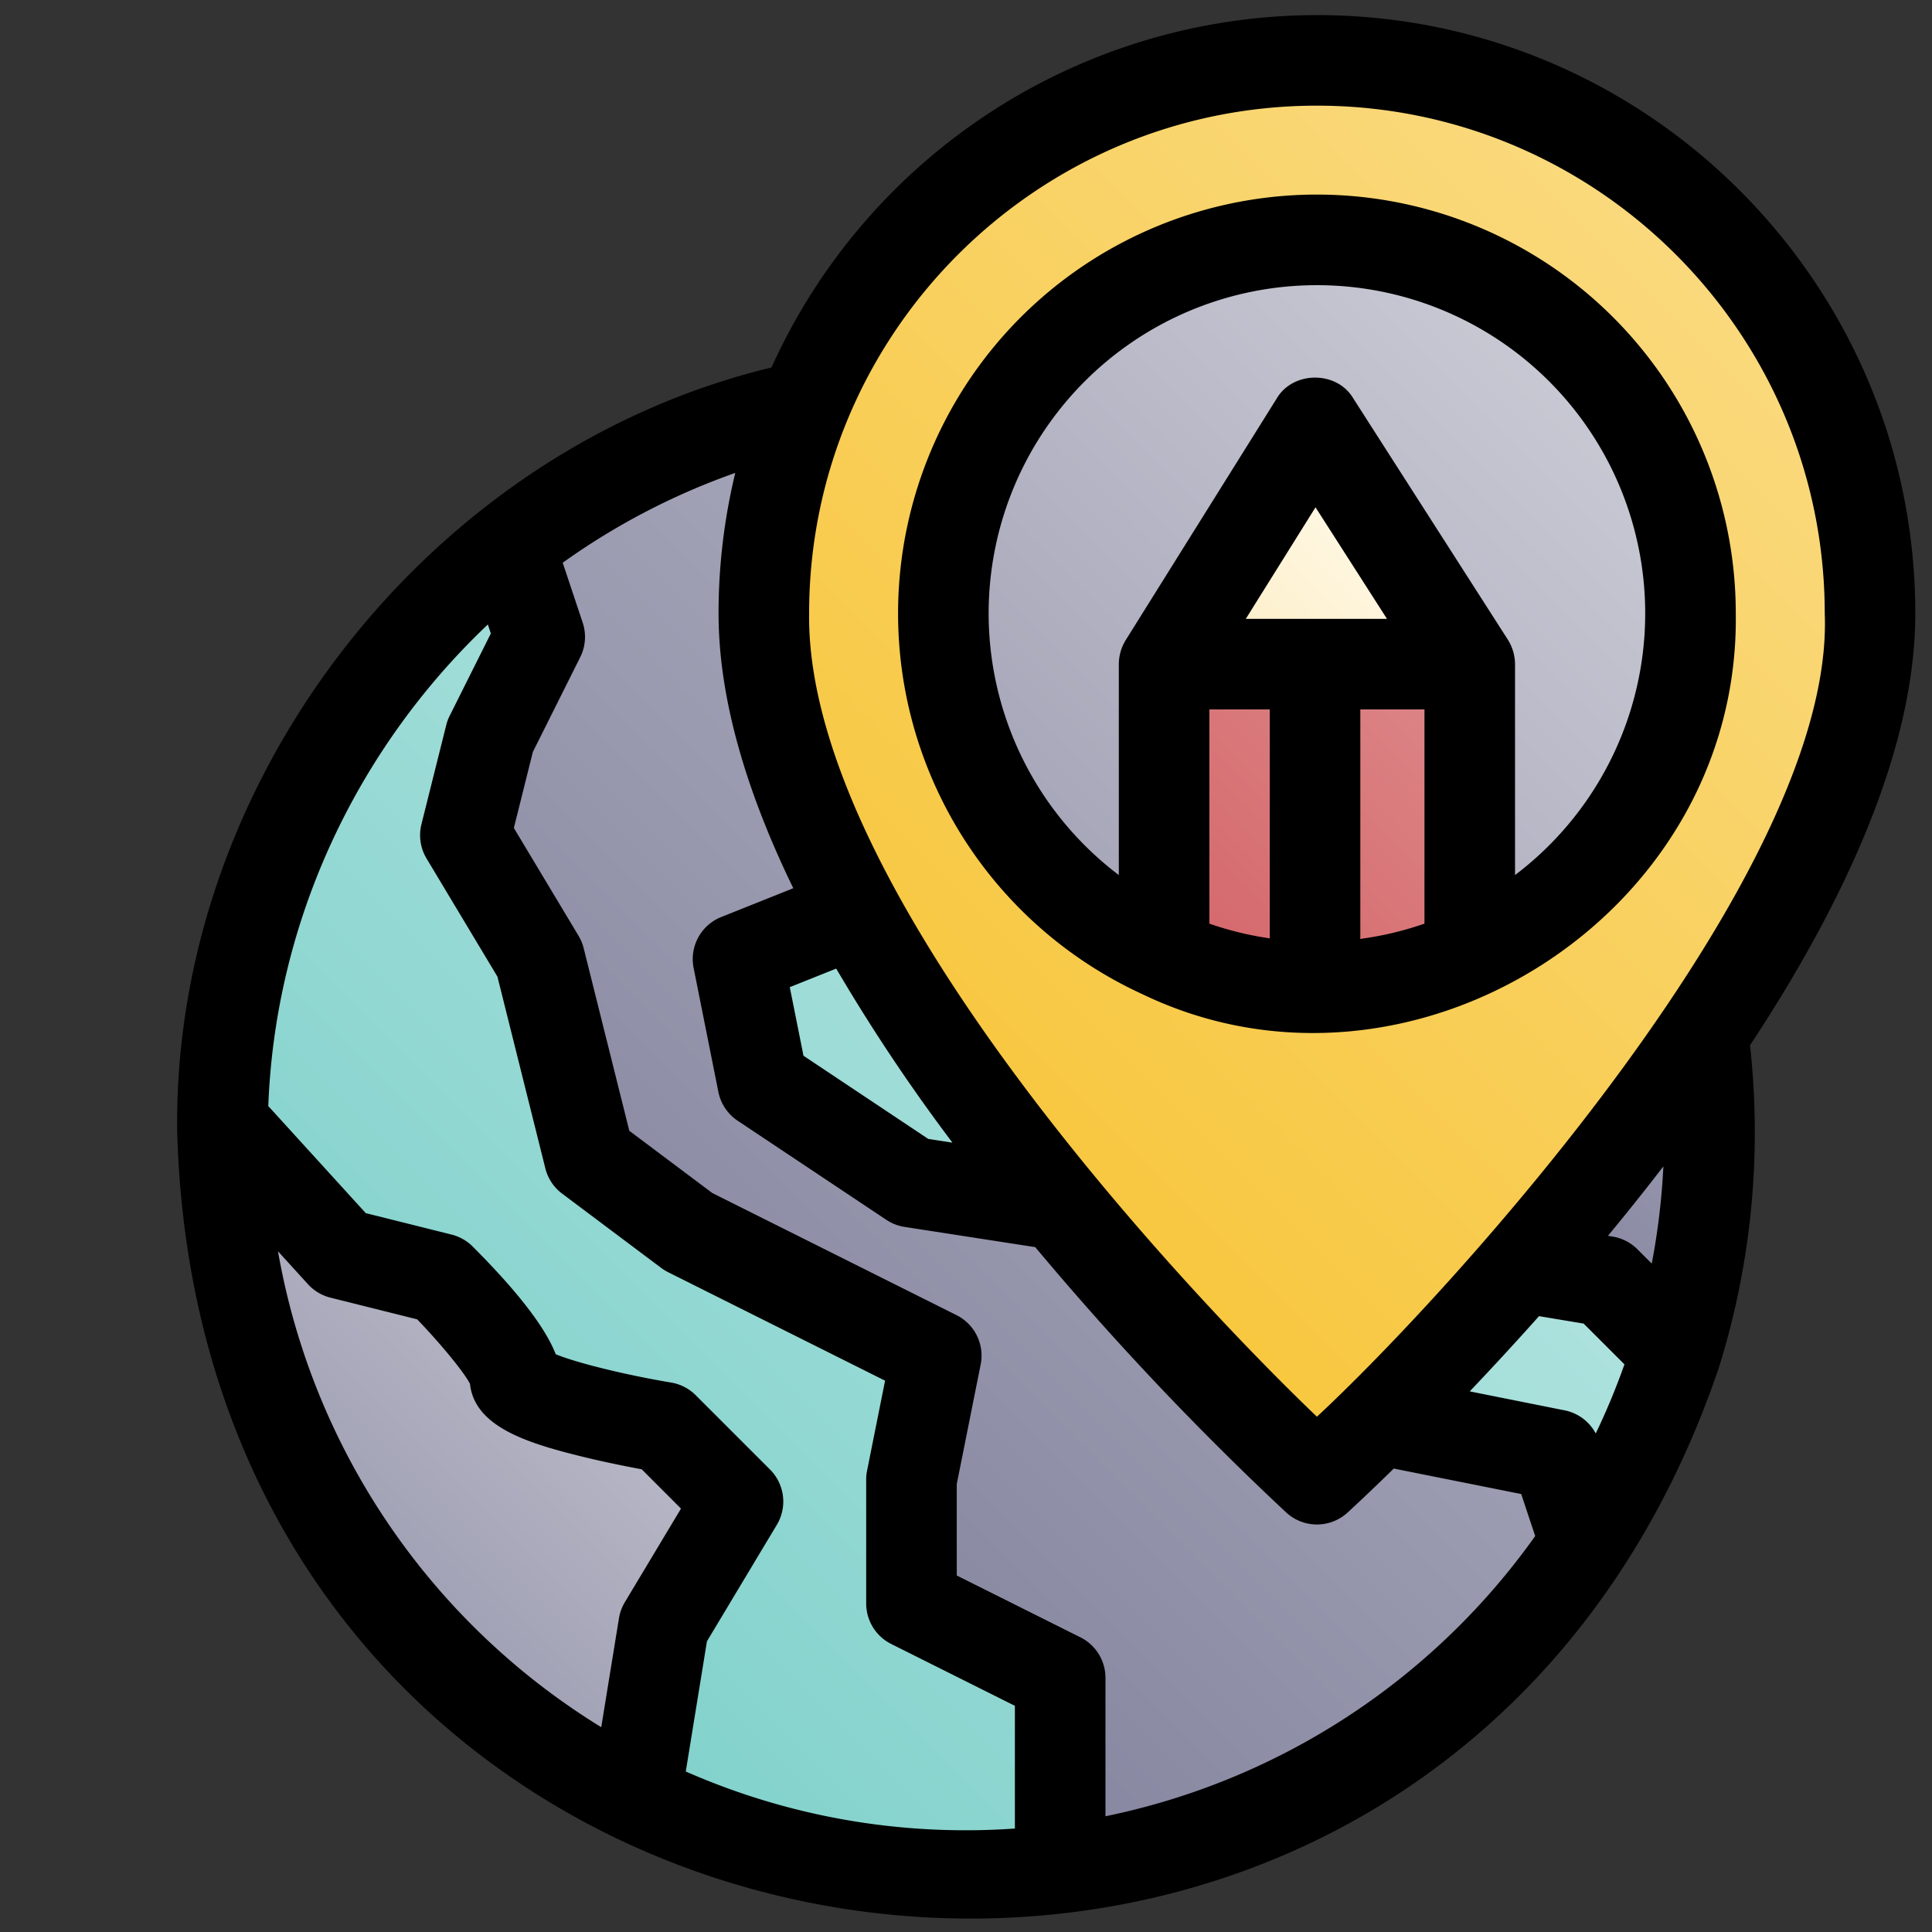<svg height="512" viewBox="0 0 512 512" width="512" xmlns="http://www.w3.org/2000/svg" xmlns:xlink="http://www.w3.org/1999/xlink"><rect x="0" y="0" width="512" height="512" fill="#333333" stroke="none"/><linearGradient id="New_Gradient_Swatch_12" gradientUnits="userSpaceOnUse" x1="116.674" x2="395.326" y1="439.326" y2="160.674"><stop offset=".011" stop-color="#80d1cb"/><stop offset="1" stop-color="#bfe8e5"/></linearGradient><linearGradient id="New_Gradient_Swatch_18" gradientUnits="userSpaceOnUse" x1="153.848" x2="423.132" y1="402.913" y2="133.629"><stop offset=".015" stop-color="#83839e"/><stop offset="1" stop-color="#b8b8c7"/></linearGradient><linearGradient id="New_Gradient_Swatch_18-2" x1="379.024" x2="507.098" xlink:href="#New_Gradient_Swatch_18" y1="325.966" y2="197.892"/><linearGradient id="New_Gradient_Swatch_18-3" x1="21.152" x2="149.227" xlink:href="#New_Gradient_Swatch_18" y1="479.652" y2="351.578"/><linearGradient id="New_Gradient_Swatch_5" gradientUnits="userSpaceOnUse" x1="239.68" x2="458.32" y1="283.245" y2="64.606"><stop offset=".011" stop-color="#f8c73f"/><stop offset="1" stop-color="#fada7f"/></linearGradient><linearGradient id="New_Gradient_Swatch_14" gradientUnits="userSpaceOnUse" x1="278.996" x2="419.004" y1="232.58" y2="92.573"><stop offset=".015" stop-color="#a6a6b9"/><stop offset="1" stop-color="#cacad5"/></linearGradient><linearGradient id="New_Gradient_Swatch_13" gradientUnits="userSpaceOnUse" x1="309.516" x2="388.484" y1="253.953" y2="174.984"><stop offset="0" stop-color="#d46669"/><stop offset="1" stop-color="#dd888a"/></linearGradient><linearGradient id="New_Gradient_Swatch_21" gradientUnits="userSpaceOnUse" x1="322.75" x2="374.75" y1="190.25" y2="138.25"><stop offset=".011" stop-color="#fdecbf"/><stop offset="1" stop-color="#fef9ea"/></linearGradient><g id="_05-location" data-name="05-location"><g id="linear_color" data-name="linear color"><circle cx="256" cy="300" fill="url(#New_Gradient_Swatch_12)" r="197.037"/><path d="m346.638 372.4-26.271-32.839-39-20.115-39.817-6.157-39.407-26.272-6.569-32.839 32.84-13.136 26.272 13.136 32.839-39.408 65.679-32.839 31.296-31.298a197.016 197.016 0 0 0 -252.477-3.768l4.443 2.221 6.568 19.7-13.134 26.276-6.567 26.271 19.7 32.84 13.136 52.543 26.272 19.7 39.407 19.7 26.272 13.136-6.568 32.84v32.839l39.407 19.7v39.407l3.139 10.985a197.031 197.031 0 0 0 136.047-86.021l-7.828-23.482z" fill="url(#New_Gradient_Swatch_18)"/><path d="m421.146 192.508-21.965 15.692-13.135 26.271-26.272 13.136 6.568 59.111 19.7 26.272 39.407 6.568 18.8 18.8a197.455 197.455 0 0 0 -23.1-165.845z" fill="url(#New_Gradient_Swatch_18-2)"/><path d="m195.576 397.928-19.7-19.7s-39.408-6.568-39.408-13.136-19.7-26.272-19.7-26.272l-26.278-6.571-31.5-34.6c-.01.785-.03 1.567-.03 2.354a197.028 197.028 0 0 0 109.471 176.538l7.442-45.773z" fill="url(#New_Gradient_Swatch_18-3)"/><path d="m202.424 162.576a146.576 146.576 0 0 1 293.152 0c0 95.593-146.576 229.424-146.576 229.424s-146.576-133.831-146.576-229.424z" fill="url(#New_Gradient_Swatch_5)"/><circle cx="349" cy="162.576" fill="url(#New_Gradient_Swatch_14)" r="99"/><path d="m308.5 176v76.937a99.252 99.252 0 0 0 81 0v-76.937z" fill="url(#New_Gradient_Swatch_13)"/><path d="m308.5 176 40-64 41 64z" fill="url(#New_Gradient_Swatch_21)"/><path d="m455.42 362.726a208.33 208.33 0 0 0 9.62-62.726 211.769 211.769 0 0 0 -1.262-22.992c24.644-37.378 43.8-78.1 43.8-114.432-.002-87.439-71.139-158.576-158.578-158.576a158.8 158.8 0 0 0 -144.551 93.388c-90.766 21.872-158.734 109.18-157.489 202.612 6.834 240.911 331.84 287.645 408.46 62.726zm-40.747 11.037-25.173-5.034c5.7-6 11.892-12.68 18.353-19.934l11.834 1.971 10.808 10.8a183.8 183.8 0 0 1 -7.607 18.319 11.981 11.981 0 0 0 -8.215-6.122zm23.058-38.895-3.8-3.8a12 12 0 0 0 -6.513-3.35l-1.292-.215c4.889-5.914 9.81-12.06 14.685-18.4a184.825 184.825 0 0 1 -3.08 25.765zm-88.731-306.868c74.2 0 134.576 60.371 134.576 134.576 2.735 68.415-99.366 180.164-134.576 212.867-31.085-29.691-135.465-138.61-134.576-212.867 0-74.205 60.376-134.576 134.576-134.576zm-96.59 274.817-6.41-.991-33.068-22.043-3.632-18.175 12.307-4.919a478.528 478.528 0 0 0 30.803 46.128zm-178.74 28.783 7.946 8.73a12 12 0 0 0 5.964 3.564l22.982 5.746c6.353 6.621 12.46 14.062 13.989 17.091 1.2 11.208 14.8 15.556 28.708 19.033 6.472 1.619 12.874 2.886 16.8 3.615l10.412 10.413-14.883 24.805a11.987 11.987 0 0 0 -1.555 4.248l-4.695 28.878a185.482 185.482 0 0 1 -85.668-126.123zm108.069 137.866 5.609-34.5 18.518-30.866a12 12 0 0 0 -1.8-14.659l-19.7-19.7a12.01 12.01 0 0 0 -6.51-3.351c-12.2-2.036-25.2-5.271-30.587-7.508-2.025-5.262-7.454-13.988-22.014-28.548a12 12 0 0 0 -5.575-3.156l-22.75-5.688-25.83-28.371c1.865-49.359 23.691-94.934 58.186-127.625l.792 2.376-10.914 21.83a11.957 11.957 0 0 0 -.908 2.456l-6.568 26.272a12 12 0 0 0 1.352 9.084l18.784 31.308 12.7 50.811a12 12 0 0 0 4.442 6.69l26.271 19.7a12 12 0 0 0 1.834 1.133l57.481 28.741-4.77 23.852a11.989 11.989 0 0 0 -.233 2.353v32.839a12 12 0 0 0 6.634 10.733l32.773 16.388v31.99c0 .177.011.353.019.529-4.289.3-8.615.462-12.978.462a183.971 183.971 0 0 1 -74.258-15.575zm111.22 11.863v-36.687a12 12 0 0 0 -6.634-10.733l-32.773-16.387v-24.235l6.334-31.675a12 12 0 0 0 -6.4-13.086l-64.712-32.356-22-16.5-12.1-48.41a11.97 11.97 0 0 0 -1.351-3.26l-17.146-28.577 5.043-20.172 12.547-25.093a12.005 12.005 0 0 0 .65-9.162l-5.289-15.866a183.016 183.016 0 0 1 45.725-23.8 158.354 158.354 0 0 0 -4.429 37.243c0 23.153 7.785 48.094 19.806 72.816l-19.1 7.635a12 12 0 0 0 -7.314 13.494l6.559 32.839a12.007 12.007 0 0 0 5.108 7.643l39.411 26.27a12.016 12.016 0 0 0 4.821 1.874l34.639 5.36a787.576 787.576 0 0 0 66.555 70.363 12 12 0 0 0 16.182 0c.976-.892 5.451-5.008 12.272-11.684l33.773 6.753 3.707 11.132a185.437 185.437 0 0 1 -113.884 74.261z"/><path d="m302.749 263.469c70.691 34.041 158.395-20.63 157.251-100.893a111 111 0 1 0 -157.251 100.893zm57.751-15.469v-60h17v56.776a86.225 86.225 0 0 1 -17.042 4.045c.019-.273.042-.544.042-.821zm-30.349-84 18.474-29.559 18.937 29.559zm-9.651 24h16v60c0 .229.021.453.034.679a86.184 86.184 0 0 1 -16.034-3.9zm28.5-112.424a86.968 86.968 0 0 1 52.5 156.324v-55.9a12.351 12.351 0 0 0 -1.9-6.473l-41-64c-4.373-7.327-15.974-7.262-20.28.113l-40 64a12.332 12.332 0 0 0 -1.82 6.36v55.9a86.968 86.968 0 0 1 52.5-156.324z"/></g></g></svg>
